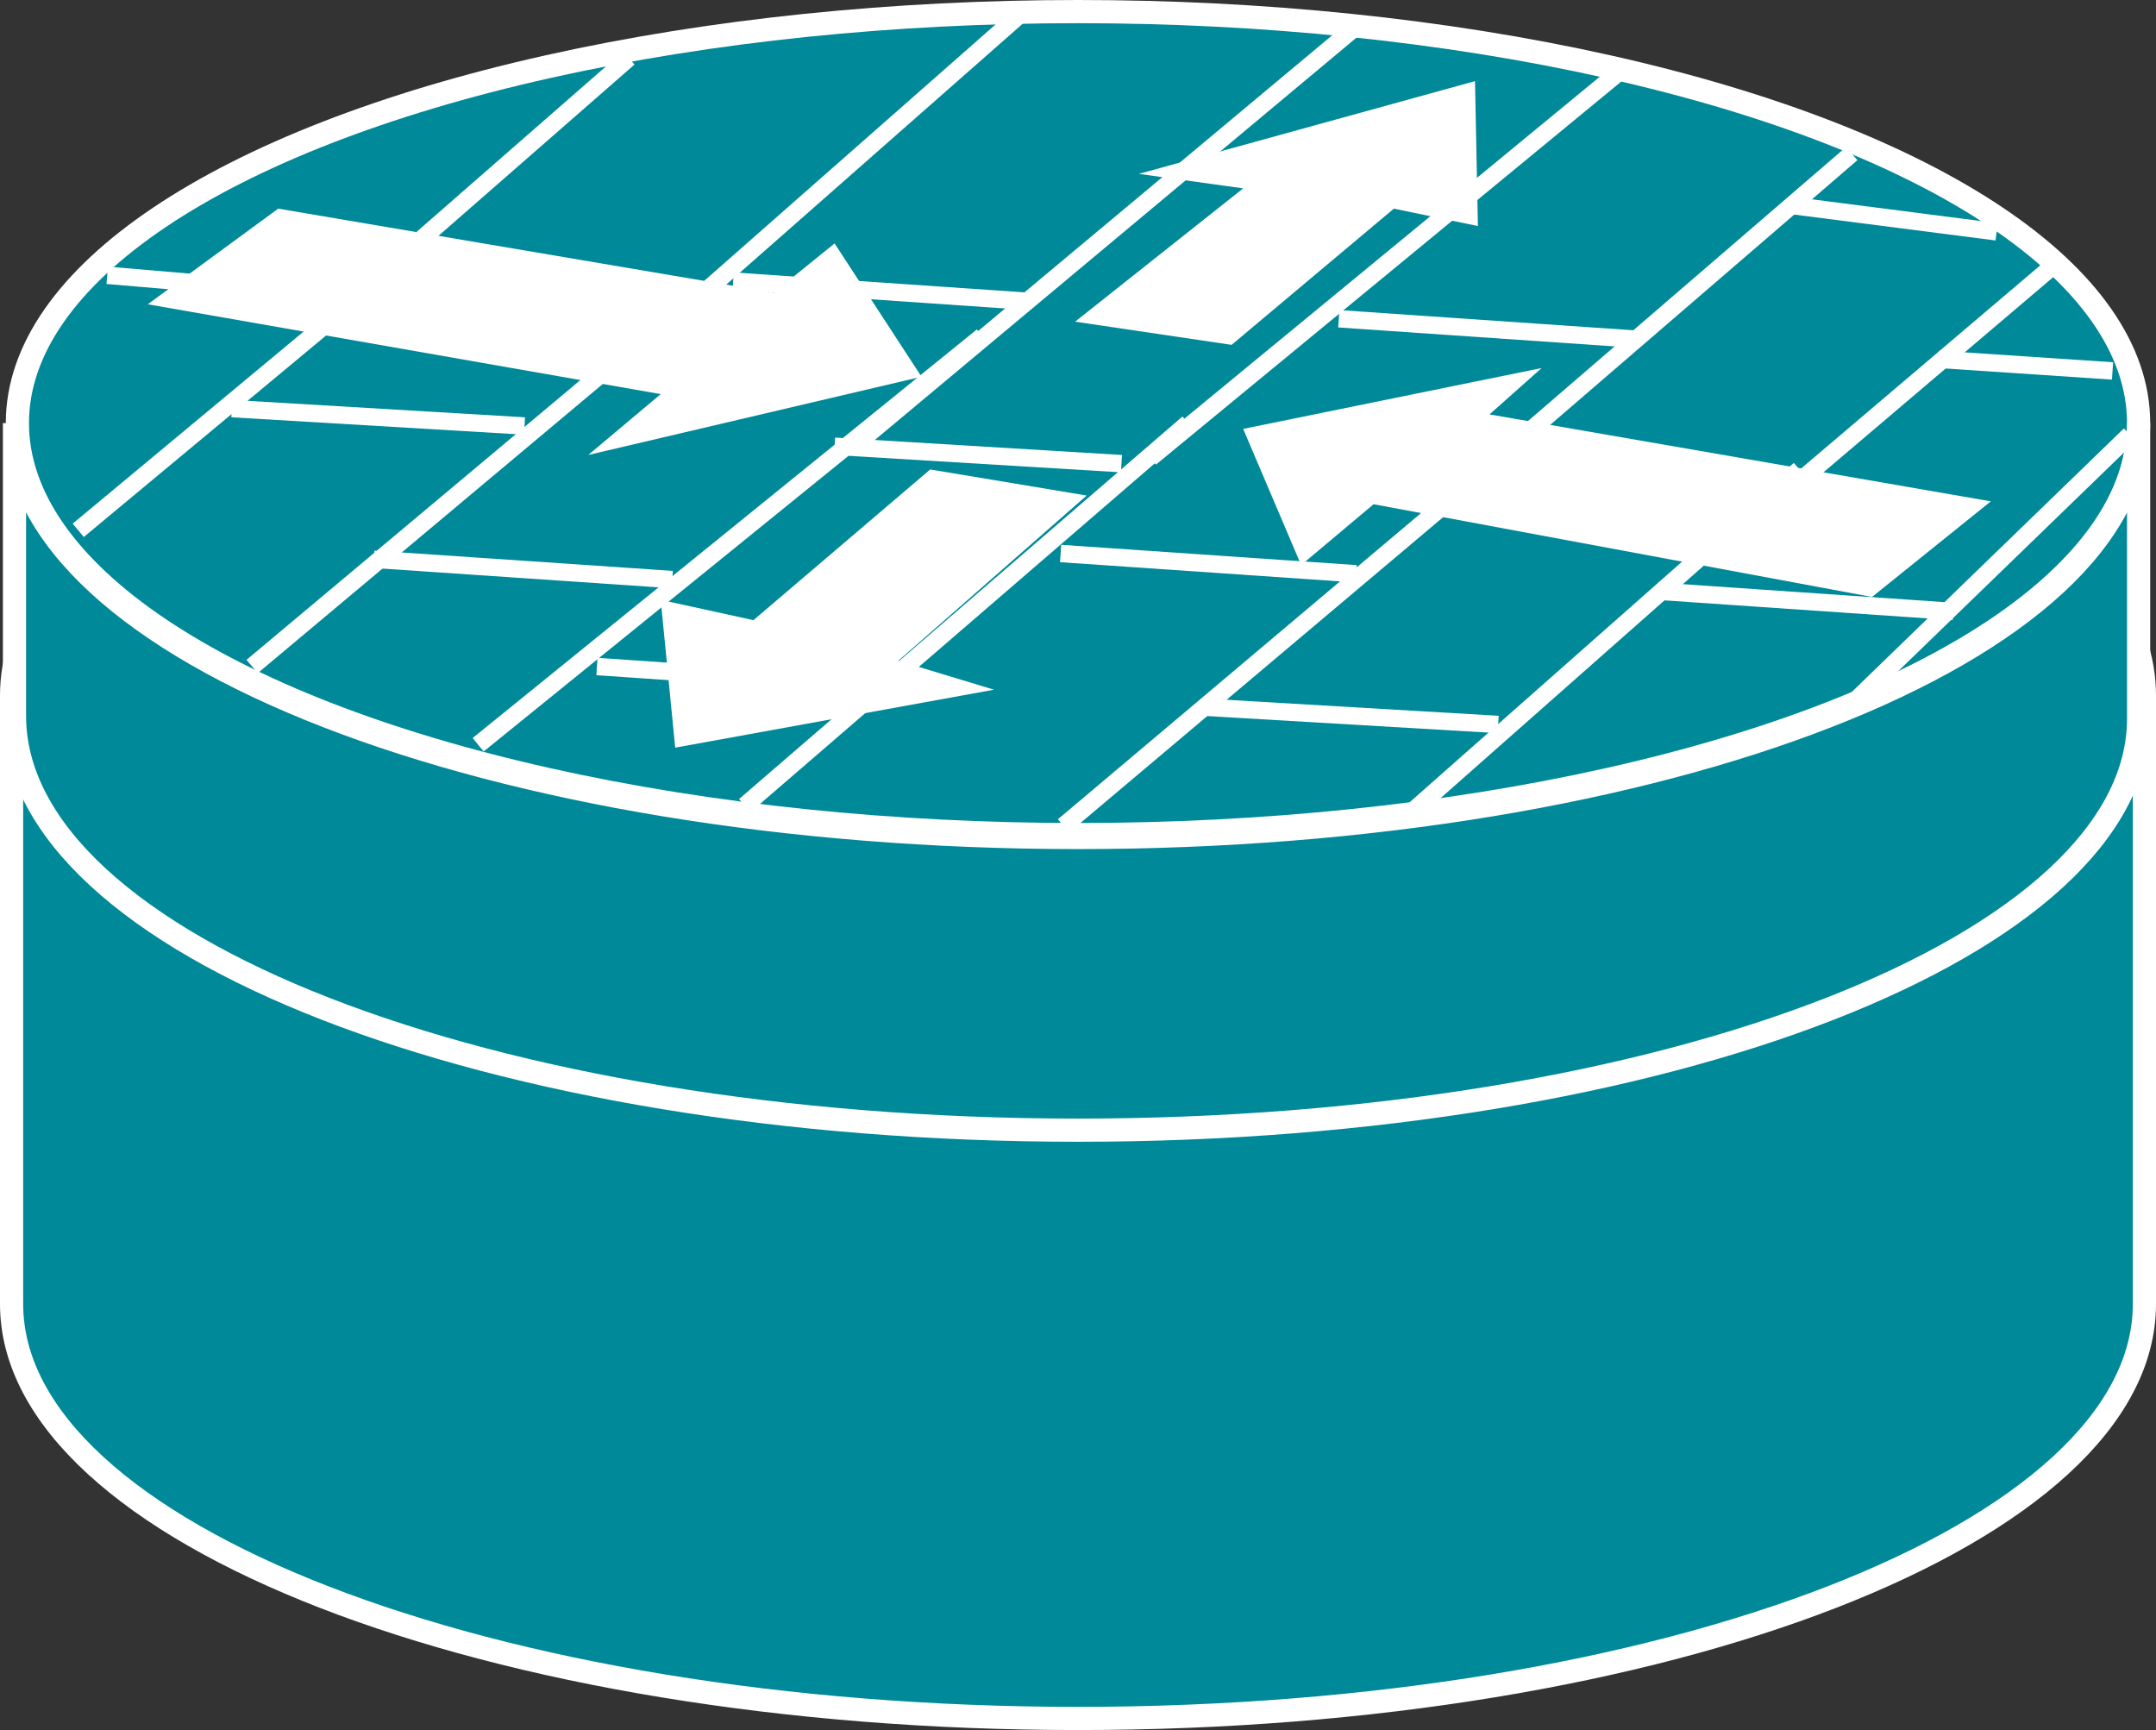 <?xml version="1.0" encoding="utf-8"?>
<!-- Generator: Adobe Illustrator 20.1.0, SVG Export Plug-In . SVG Version: 6.00 Build 0)  -->
<svg version="1.1" id="Layer_1" xmlns="http://www.w3.org/2000/svg" xmlns:xlink="http://www.w3.org/1999/xlink" x="0px" y="0px"
	 viewBox="0 0 74.4 59.7" style="enable-background:new 0 0 74.4 59.7;" xml:space="preserve">
<rect x="0" y="0" width="74.4" height="59.7" fill="#333333" stroke="none"/>
<style type="text/css">
	.st0{fill:#008998;stroke:#FFFFFF;stroke-width:0.8;}
	.st1{fill:#FFFFFF;}
	.st2{fill:none;stroke:#FFFFFF;stroke-width:0.6;}
</style>
<g>
	<g>
		<path class="st0" d="M74,24c0,7.9-16.5,14.3-36.8,14.3C16.9,38.3,0.4,31.9,0.4,24v21c0,7.9,16.5,14.3,36.8,14.3
			C57.5,59.3,74,52.9,74,45V24z"/>
		<ellipse class="st0" cx="37.2" cy="24" rx="36.8" ry="14.3"/>
		<ellipse class="st0" cx="37.2" cy="14.6" rx="36.6" ry="14.2"/>
		<path class="st0" d="M73.8,14.6c0,7.9-16.4,14.3-36.6,14.3S0.5,22.5,0.5,14.6v10.1C0.5,32.6,16.9,39,37.2,39s36.6-6.4,36.6-14.2
			V14.6z"/>
	</g>
	<polygon class="st1" points="28.8,8.4 31.8,13 20.3,15.7 22.8,13.6 5.1,10.5 9.6,7.2 26.7,10.1 	"/>
	<polygon class="st1" points="44.9,19.5 42.9,14.8 53.2,12.7 51.4,14.3 68.7,17.3 64.6,20.6 47.4,17.4 	"/>
	<polygon class="st1" points="39.3,6 50.9,2.8 51,7.8 48.1,7.2 42.5,11.9 37.1,11.1 42.9,6.5 	"/>
	<polygon class="st1" points="34.3,23.8 23.3,25.8 22.8,20.7 26,21.4 32.1,16.2 37.5,17.1 31,22.8 	"/>
	<g>
		<g>
			<line class="st2" x1="28.8" y1="15.4" x2="38.7" y2="16"/>
			<line class="st2" x1="8" y1="14.1" x2="18.1" y2="14.7"/>
			<line class="st2" x1="3.7" y1="9.5" x2="11.9" y2="10.2"/>
			<g>
				<line class="st2" x1="12.8" y1="9.9" x2="2.7" y2="18.3"/>
				<line class="st2" x1="22.9" y1="11.1" x2="8.7" y2="23"/>
				<line class="st2" x1="33.9" y1="11.6" x2="16.5" y2="25.7"/>
			</g>
			<line class="st2" x1="12.9" y1="19.3" x2="23.2" y2="20"/>
		</g>
		<g>
			<line class="st2" x1="57.2" y1="20.4" x2="67.4" y2="21.1"/>
			<line class="st2" x1="36.6" y1="19.1" x2="46.8" y2="19.8"/>
			<g>
				<line class="st2" x1="41" y1="14.6" x2="25.7" y2="27.8"/>
				<line class="st2" x1="52" y1="15.6" x2="36.7" y2="28.5"/>
				<line class="st2" x1="62.1" y1="16.2" x2="48.4" y2="28.3"/>
				<line class="st2" x1="73.5" y1="15" x2="64" y2="24.2"/>
			</g>
			<line class="st2" x1="20.6" y1="23" x2="30.8" y2="23.7"/>
			<line class="st2" x1="41.5" y1="24.4" x2="51.7" y2="25"/>
		</g>
	</g>
	<g>
		<line class="st2" x1="21.7" y1="2" x2="12.2" y2="10.3"/>
		<line class="st2" x1="35.2" y1="0.5" x2="22.7" y2="11.5"/>
	</g>
	<line class="st2" x1="61.9" y1="7.1" x2="68.9" y2="8"/>
	<g>
		<line class="st2" x1="46.7" y1="1" x2="29.7" y2="15.2"/>
		<line class="st2" x1="56.1" y1="2.3" x2="39.7" y2="15.8"/>
		<line class="st2" x1="63.9" y1="5.3" x2="50.9" y2="16.5"/>
		<line class="st2" x1="70.7" y1="9.3" x2="61.4" y2="17.2"/>
	</g>
	<line class="st2" x1="25.3" y1="9.7" x2="35.5" y2="10.4"/>
	<line class="st2" x1="46.2" y1="11" x2="56.4" y2="11.7"/>
	<line class="st2" x1="66.9" y1="12.4" x2="72.9" y2="12.8"/>
</g>
</svg>
